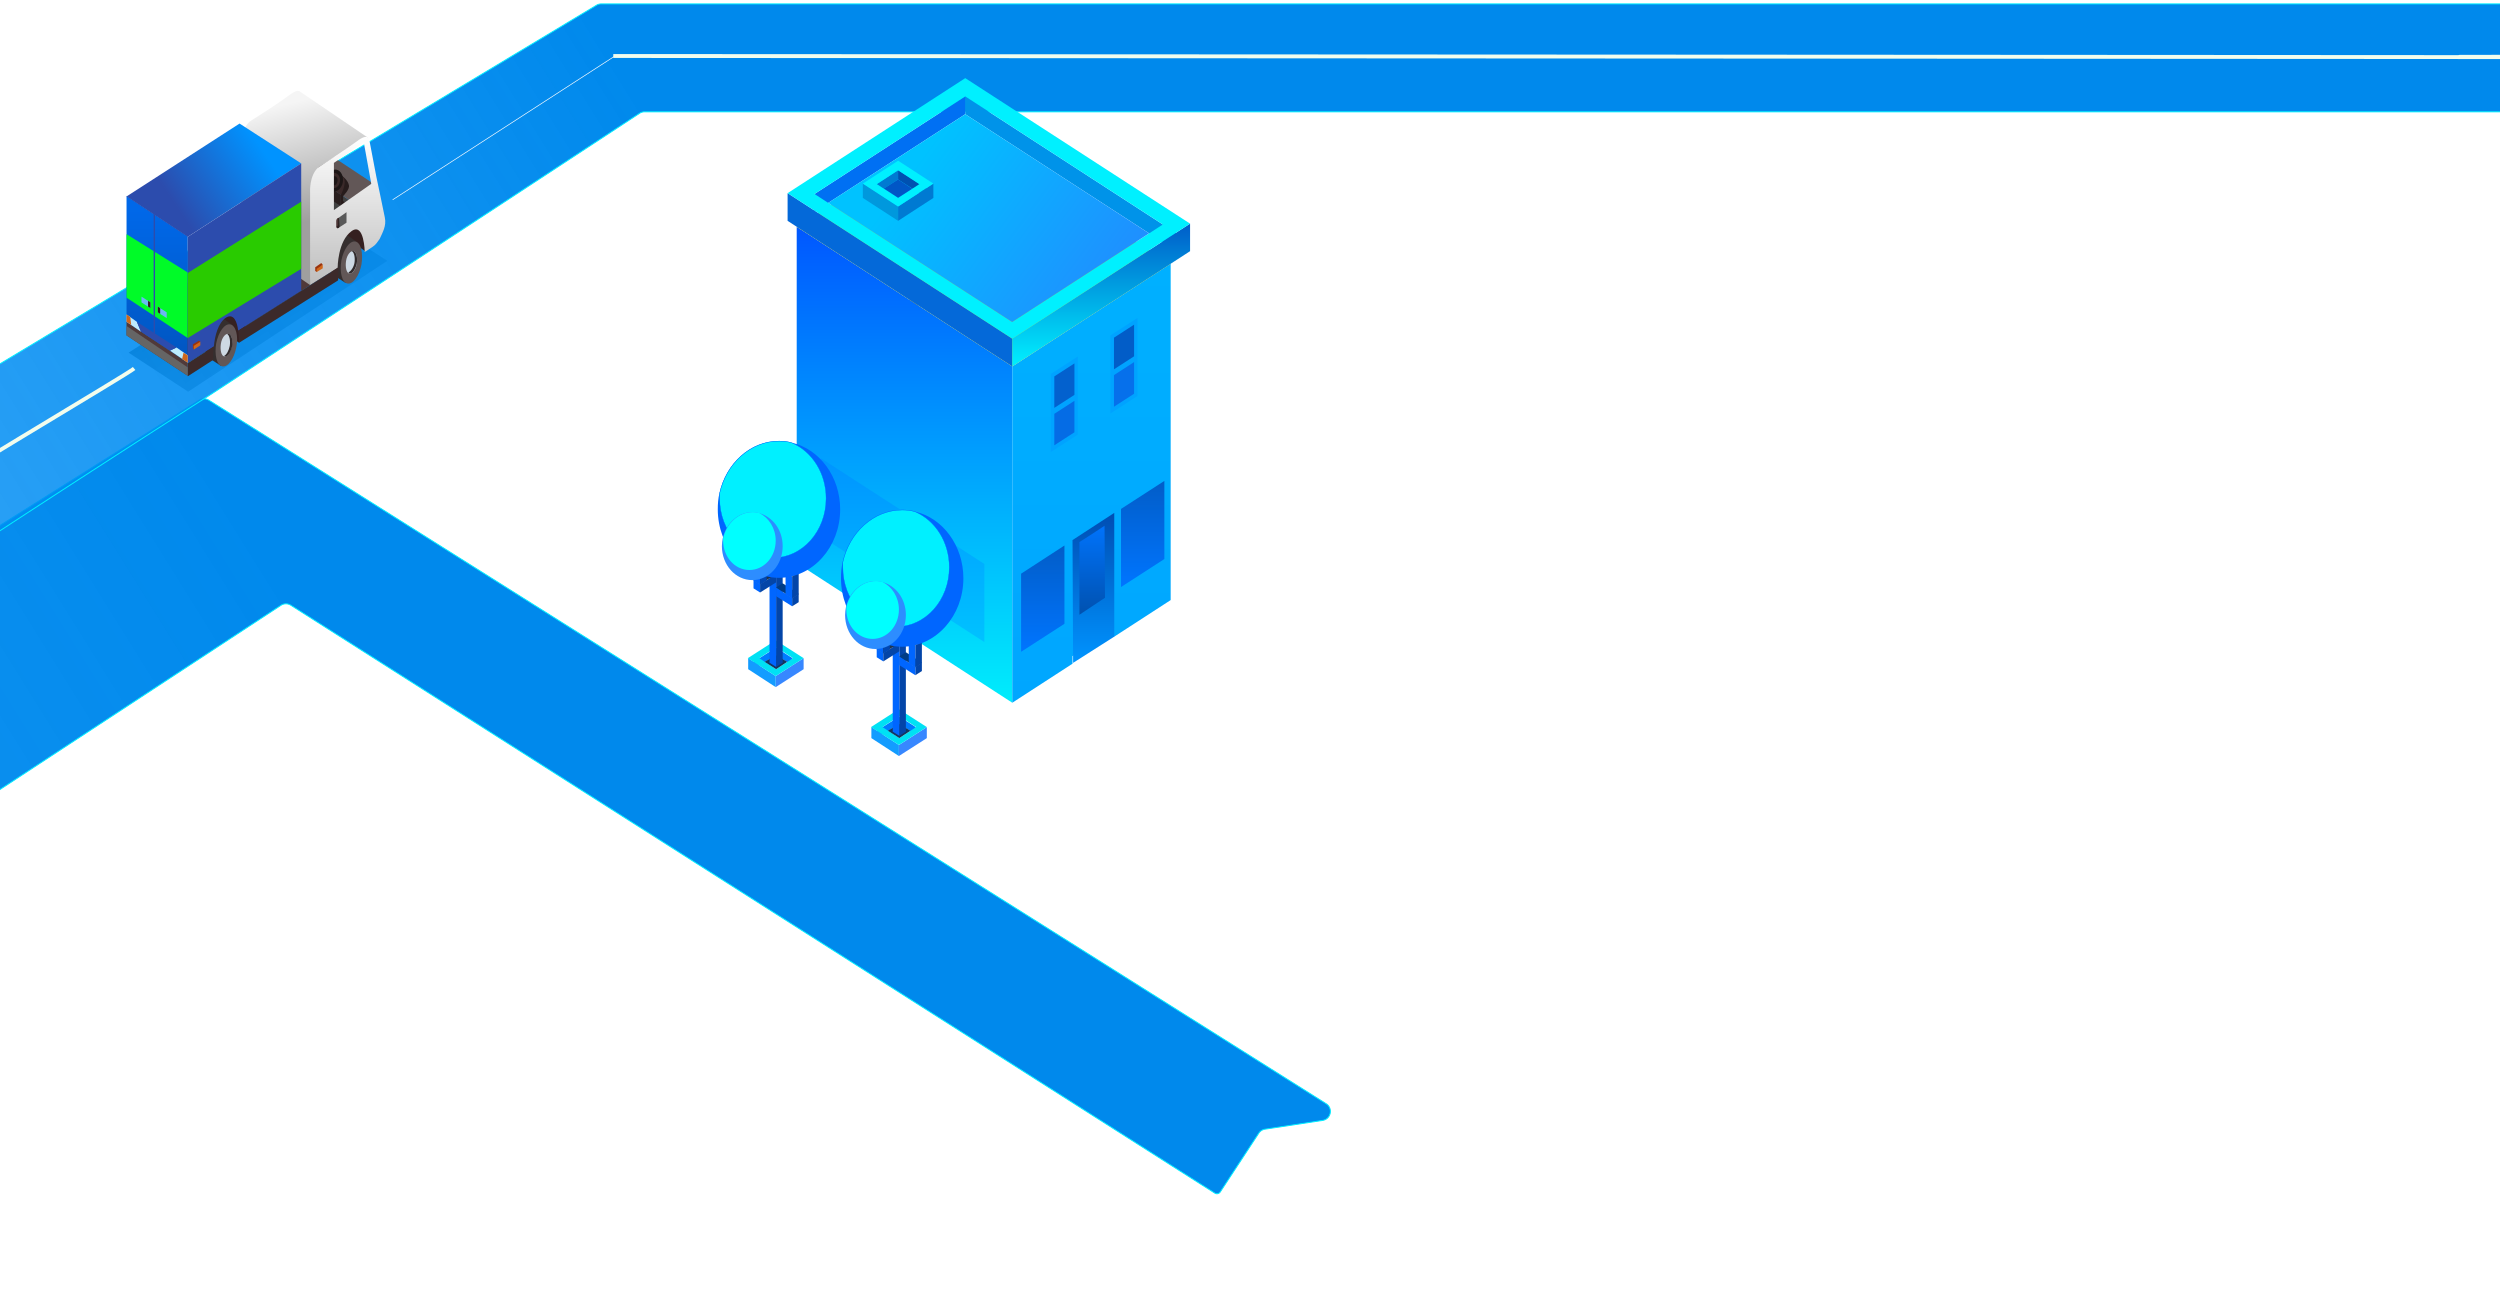 <svg xmlns="http://www.w3.org/2000/svg" width="1920" height="995" fill="none"><g filter="url(#filter0_d)"><path fill="url(#paint0_linear)" d="M-407.71 876.91c93.242 46.246 1564.79 775.65 1632.25 780.17 21.71 1.45 28.59-19.12 27.79-43.58-12.85-14.57-26.99-23.84-41.09-23.84 0-103.28 39.31-30.21 41.09 23.84 46.85 53.11 76.41 176.52 23.49 176.52-67.43 0 96.88 146.24-17.09 104.46C1146.68 1853.4-716.535 922.273-776.519 891.706c-1.803-.918-.494-1.387 1.219-2.464l928.212-583.911a6.999 6.999 0 0 1 7.457.002l858.091 540.299c5.49 3.455 3.74 11.867-2.67 12.844l-44.246 6.746a6.997 6.997 0 0 0-4.798 3.081l-29.617 45.157a3 3 0 0 1-4.119.886l-709.646-451.51a7 7 0 0 0-7.595.052l-623.73 408.856c-1.939 1.271-1.826 4.136.251 5.166z"/><path stroke="#00F0FF" stroke-width=".75" d="M1211.24 1589.66c65.53 0 132.01 200.36 64.58 200.36-67.43 0 96.88 146.24-17.09 104.46C1146.68 1853.4-716.535 922.273-776.519 891.706c-1.803-.918-.494-1.387 1.219-2.465l928.212-583.91a6.999 6.999 0 0 1 7.457.002l858.091 540.299c5.49 3.455 3.74 11.867-2.67 12.844l-44.246 6.746a6.997 6.997 0 0 0-4.798 3.081l-29.617 45.157a3 3 0 0 1-4.119.886l-709.646-451.51a7 7 0 0 0-7.595.052l-623.73 408.856c-1.939 1.271-1.826 4.136.251 5.166 93.242 46.246 1564.79 775.65 1632.25 780.17 69.66 4.67-13.3-217.46-13.3-67.42zm0 0c-53.67 0 122.52 4.75 0 0z"/></g><path fill="url(#paint1_linear)" fill-opacity=".8" d="M253.309 172.079L98.758 270.841l45.734 29.982 152.974-100.526-44.157-28.218z" filter="url(#filter1_f)"/><path stroke="#fff" stroke-width="2" d="M876.241 293.772L648.484 147.895" filter="url(#filter2_f)"/><path stroke="#fff" stroke-width="2.5" d="M296.818 155.204L470.054 42.583" filter="url(#filter3_f)"/><path stroke="#fff" stroke-width=".5" d="M876.241 293.772L628.658 136.809"/><g filter="url(#filter4_d)"><path fill="url(#paint2_linear)" d="M160.267 301.986c-.832.531-519.415 331.557-482.767 334.014H-495c-35.5 0 285.999-106.5 225.999-128.5-55.772-20.45 81.454-116.929 102.381-130.028 1.674-1.047 3.585-2.052 5.277-3.069L147.904 188.5 458.143 2a6.997 6.997 0 0 1 3.606-1H1930c3.87 0 7 3.134 7 7v72.89c0 1.657-1.34 3-3 3H495.016a6.998 6.998 0 0 0-3.838 1.146L160.284 301.975l-.007.005-.009.006h-.001z"/><path stroke="#00F0FF" stroke-width=".75" d="M-322.5 636c-36.665-2.458 482.432-333.8 482.768-334.014l.016-.011L491.178 85.036a6.998 6.998 0 0 1 3.838-1.146H1934c1.66 0 3-1.343 3-3V8c0-3.866-3.13-7-7-7H461.749a6.997 6.997 0 0 0-3.606 1L147.904 188.5l-309.247 185.903c-1.692 1.017-3.603 2.022-5.277 3.069-20.927 13.099-158.153 109.578-102.381 130.028C-209.001 529.5-530.5 636-495 636h172.5zm0 0c-28.253 0 64.5 2.5 0 0zm0 0c0-79 36.677 2.459 0 0z"/></g><path fill="#414141" d="M237.425 133.552l-2.152 24.97 34.792 22.956 1.793-25.373-34.433-22.553z"/><path fill="#625757" d="M285.848 140.402l-34.075-22.554-14.347 15.707 34.433 22.554 13.989-15.707z"/><path fill="#271C1C" d="M261.099 133.958l1.793 1.208s4.305 3.222 5.022 6.847c1.076 3.222-4.304 8.457-4.304 8.457l-.359 6.042-1.793 1.611.358-8.458s-3.586-10.874-3.228-11.277c0-.805 2.511-4.43 2.511-4.43z"/><path fill="#3A2929" d="M261.815 149.662s5.739-10.874 1.076-14.096c-4.663-3.222-8.25-6.041-10.761-2.013-2.51 3.624-4.304 6.846-4.304 6.846l13.989 9.263z"/><path fill="#291E1E" d="M247.825 140.396l-.358 8.458 13.988 9.263.359-8.457-13.989-9.264z"/><path fill="#1D1616" d="M259.664 130.739c-3.228-1.611-7.174.805-8.967 4.833-1.794 4.43-.359 9.263 2.869 10.874 3.228 2.014 7.532 0 9.326-4.833 1.435-4.43 0-9.263-3.228-10.874zm1.076 10.069c-1.076 3.221-3.946 4.43-6.456 3.221-2.152-1.208-3.229-4.43-2.152-7.652 1.076-2.819 3.945-4.43 6.097-3.222 2.511 1.209 3.587 4.431 2.511 7.653z"/><path fill="#1D1616" d="M257.872 135.565c-1.435-.806-2.87.403-3.587 2.014-.718 1.611 0 3.624 1.076 4.43 1.435.805 3.228 0 3.587-2.014.717-1.611.358-3.625-1.076-4.43z"/><path fill="#322424" d="M261.455 162.954l.717-9.263 6.815 4.43-.717 9.263-6.815-4.43z"/><path fill="#271C1C" d="M263.607 161.746l.359-6.847-1.794-1.208-.717 9.263 6.815 4.43v-2.416l-4.663-3.222z"/><path fill="#503939" d="M260.021 205.243l-47.704-31.816-115.136 73.299 46.987 31.816 115.853-73.299z"/><path fill="url(#paint3_linear)" d="M282.62 105.764l-51.65-35.038c-.359-.403-.717-.403-1.076-.806-1.435-.402-3.587 0-7.891 3.222-7.173 5.639-30.129 20.137-30.129 20.137-7.173 6.444-6.456 18.527-6.456 18.527v30.608l.359 41.482 20.086-12.887-5.739 21.748 38.02 26.178 8.249-52.357-2.152-37.857 31.205-19.735 7.174-3.222z"/><path fill="#352020" d="M280.826 193.163l-23.673-16.512 22.955-12.485s5.022 4.43 6.098 6.443c1.076 2.82-5.38 22.554-5.38 22.554z"/><path fill="#352E2E" d="M266.12 180.273l-.718-.403c-.358 0-.717-.403-.717-.403-4.304-.805-9.684 5.236-11.119 14.499-1.435 8.055 0 15.707 3.228 17.721l8.608 5.638 9.326-31.011-8.608-6.041z"/><path fill="#625757" d="M277.597 203.231c-1.794 8.86-6.457 15.304-10.761 14.499-4.304-.806-6.097-8.861-4.663-17.721 1.794-8.86 6.457-15.304 10.761-14.499 4.304.806 6.097 8.861 4.663 17.721z"/><path fill="#CED9E3" d="M274.012 202.428c-.717 4.832-3.586 8.054-5.738 7.652-2.152-.403-3.229-4.833-2.511-9.666.717-4.833 3.587-8.055 5.739-7.652 2.152.805 3.228 4.833 2.51 9.666z"/><path fill="#332C2D" d="M271.501 192.761h-1.435c1.793.805 2.869 4.833 2.152 9.263-.717 3.624-2.921 6.421-4.714 7.227 0 0 .769.425.769.828 2.152.402 4.662-2.82 5.739-7.652.717-4.833-.359-8.861-2.511-9.666z"/><path fill="url(#paint4_linear)" d="M97.181 150.468v96.658l46.987 31.414v-97.061l-46.987-31.011z"/><path fill="#00FB28" d="M144.168 209.267l-46.987-29.4v48.732l46.987 31.011v-50.343z"/><path fill="#362121" d="M183.623 263.236l-26.184-17.318 15.065-14.901 10.402 2.013s7.532 8.055 7.891 9.263c.358 1.209-7.174 20.943-7.174 20.943z"/><path fill="url(#paint5_linear)" d="M231.327 125.499l-87.159 56.383-46.987-31.011 86.801-55.98 47.345 30.608z"/><path fill="url(#paint6_linear)" d="M283.697 107.777l5.381 28.192s5.38 25.373 6.456 31.011c1.435 6.444-1.793 11.68-3.946 16.513-1.793 2.416-2.869 4.43-5.38 6.041-4.663 3.222-6.097 4.027-6.097 4.027s-.359-22.956-10.043-16.11c-10.761 7.653-10.761 28.192-10.761 28.192l-21.162 13.291V147.246s-.717-12.082 6.098-18.526c0 0 22.597-14.902 29.77-20.137 9.326-7.25 9.684-.806 9.684-.806zm-27.259 53.565l28.694-20.137-5.739-31.817-22.955 15.707v36.247z"/><path fill="#352E2E" d="M170.35 243.908l-.717-.403c-.359 0-.718-.403-.718-.403-4.304-.805-9.684 5.236-11.119 14.499-1.434 8.055 0 15.707 3.228 17.72l8.609 5.639 9.325-31.011-8.608-6.041z"/><path fill="#625757" d="M181.47 266.858c-1.794 8.86-6.457 15.304-10.761 14.499-4.304-.806-6.097-8.861-4.663-17.721 1.794-8.86 6.457-15.304 10.761-14.499 4.304.806 6.456 8.861 4.663 17.721z"/><path fill="#CED9E3" d="M177.884 266.059c-.718 4.833-3.587 8.055-5.739 7.652-2.152-.403-3.228-4.833-2.511-9.666.717-4.833 3.587-8.054 5.739-7.652 2.511.403 3.587 4.833 2.511 9.666z"/><path fill="#332C2D" d="M175.732 256.394h-1.434c1.793.806 2.869 4.833 2.152 9.263-.718 3.625-2.511 6.847-4.304 7.652 0 0 .358 0 .358.403 2.152.403 4.663-2.819 5.739-7.652.717-4.833-.359-9.263-2.511-9.666z"/><path fill="#2C4CAD" d="M144.17 181.883v96.658l20.086-12.485c.718-8.054 3.229-18.123 9.326-22.15 6.098-3.625 8.608 3.624 9.326 10.068l48.421-30.608V125.5l-87.159 56.383z"/><path fill="#3C2A2A" d="M164.258 266.059l-20.086 12.888v10.068l19.369-12.485c0-.402 0-4.833.717-10.471zM182.908 253.977c.717 4.833.717 9.263.717 9.263l76.04-47.926.359-10.068-77.116 48.731z"/><path fill="#29CB00" d="M144.17 209.674l87.159-54.773v51.551l-87.159 53.162v-49.94z"/><path fill="#503939" d="M97.181 247.135v10.472l46.987 31.011v-10.069l-46.987-31.414z"/><path fill="#595959" d="M259.305 174.232v-6.444l6.815-4.832v8.054l-6.815 4.431v-1.209z"/><path fill="#4D3636" d="M259.663 167.387s-1.435.403-1.435 2.416v4.43s.359 1.611 1.435.806c1.076-.806.717-2.014.717-2.014v-4.833s-.359-1.208-.717-.805z"/><path fill="#2D2121" d="M260.381 168.192s-.358-1.208-.717-.805v4.43s.359 1.208-.717 2.014c0 0-.359 0-.359.402 0 0 .359 1.611 1.435.806 1.076-.806.717-2.014.717-2.014l-.359-4.833z"/><path fill="#9B330C" d="M148.117 264.442v2.819l.717 1.208 5.022-6.041-1.076-.806-4.663 2.82z"/><path fill="#D0671A" d="M148.825 265.641v2.819l5.021-3.222v-2.819l-5.021 3.222z"/><path fill="#9B330C" d="M242.087 205.241v2.819l1.076.805 4.663-5.638-1.076-1.208-4.663 3.222z"/><path fill="#D0671A" d="M243.192 206.483v2.417l4.663-2.82v-2.819l-4.663 3.222z"/><path fill="#BDEBFD" d="M97.181 247.128v-5.638l7.891 5.638 3.228 7.652-11.119-7.652zM130.538 269.276l5.022-2.417 8.608 6.041v5.639l-13.63-9.263z"/><path fill="#D0671A" d="M100.051 243.503l.717 6.042-3.587-2.417v-5.638l2.87 2.013zM140.941 270.891l-1.076 4.833 4.304 2.819v-5.638l-3.228-2.014z"/><path fill="#6AB8F1" d="M108.657 232.224v-4.43l6.815 4.43v4.43l-6.815-4.43zM121.213 239.88v-4.43l6.815 4.43v4.43l-6.815-4.43z"/><path fill="#2D2121" d="M113.68 231.017v4.43l1.793 1.208v-4.43l-1.793-1.208zM121.213 235.45v4.43l1.794 1.208v-4.43l-1.794-1.208z"/><path fill="#656565" d="M97.181 250.351l46.987 31.817v6.444L97.181 257.6v-7.249z"/><path fill="#2C4CAD" d="M105.075 247.135l30.487 19.735-5.021 2.416-22.238-14.499-3.228-7.652z"/><path fill="#2C4CAD" d="M119.062 164.567h-1.076v91.423h1.076v-91.423z"/><path stroke="#F2FDED" stroke-width="3" d="M-379.5 494.5c45.57 20.458-12.874 120.829-26.347 142.761-1.462 2.381-4.981 2.845-5.456.092C-419.665 588.827 90.808 293.226 103 283" filter="url(#filter5_f)"/><path stroke="#fff" stroke-width=".5" d="M301.535 153.439L471.5 43.499h1446"/><path stroke="#F2FDED" stroke-width="3" d="M1940.81 43.59c-156.03.064 88.23.41 88.34.41h.01c144.05-.089-1519.728-.97-1558.16-1" filter="url(#filter6_f)"/><path fill="#B47E47" d="M611.872 295.037l122.331-79.36-8.238-5.316"/><path fill="url(#paint7_linear)" d="M611.872 174.163v258.205L777.426 539.7V281.368L611.872 174.163z"/><path fill="url(#paint8_linear)" d="M777.426 281.371v258.332l46.269-29.998v-5.822l27.649-17.847 4.401 2.912 43.336-28.099V202.517l-121.655 78.854z"/><path fill="#B6CA48" d="M899.08 202.517L733.413 95.311l-121.541 78.854 165.554 107.206 121.654-78.854z"/><path fill="#0070F3" d="M741.313 87.712l-115.786 74.93v-13.67l115.786-74.93v13.67z"/><path fill="#0093E9" d="M741.312 74.042v13.67l162.282 105.18v-13.669L741.312 74.042z"/><path fill="#0469D9" d="M604.875 148.344v21.264L777.426 281.37v-21.264L604.875 148.344z"/><path fill="url(#paint9_linear)" d="M913.975 171.761v21.137l-136.551 88.473v-21.264l136.551-88.346z"/><path fill="#00F0FF" d="M741.311 60l172.664 111.762-136.551 88.347-172.551-111.762L741.311 60zm151.786 112.395L741.311 74.049l-115.786 74.93 151.786 98.346 115.786-74.93z"/><path fill="url(#paint10_linear)" d="M741.313 87.718l141.178 91.511-105.178 68.095-141.291-91.511 105.291-68.095z"/><path fill="#00A3FF" d="M827.758 273.774v59.995l-20.764 13.417v-59.995l20.764-13.417z"/><path fill="#0361CE" d="M825.165 279.077v24.176l-15.461 9.999v-24.175l15.461-10z"/><path fill="#056CE5" d="M825.161 307.822v24.175l-15.461 9.999v-24.175l15.461-9.999z"/><path fill="#00A3FF" d="M873.574 244.165v59.994l-20.765 13.417v-59.995l20.765-13.416z"/><path fill="#025DC8" d="M870.983 249.34v24.301l-15.461 10v-24.302l15.461-9.999z"/><path fill="#0670EB" d="M870.979 278.078v24.301l-15.46 9.999v-24.301l15.46-9.999z"/><path fill="url(#paint11_linear)" d="M894.227 369.338v59.995l-33.291 21.517v-59.995l33.291-21.517z"/><path fill="url(#paint12_linear)" d="M817.487 418.953v60.121l-33.291 21.517v-59.994l33.291-21.644z"/><path fill="url(#paint13_linear)" d="M630.38 351.873v59.995l125.604 81.258v-59.994L630.38 351.873z"/><path fill="#007AD2" d="M689.741 137.835l-16.363 10.505v-6.961l16.363-10.632v7.088z"/><path fill="#0051B1" d="M689.74 130.747v7.088l21.78 14.049v-6.961l-21.78-14.176z"/><path fill="#0098DD" d="M662.657 141.001v11.012l27.084 17.593v-11.012l-27.084-17.593z"/><path fill="#007AD2" d="M716.825 141.001v11.012l-27.085 17.593v-11.012l27.085-17.593z"/><path fill="#00F0FF" d="M689.74 123.41l27.085 17.594-27.085 17.593-27.084-17.593 27.084-17.594zm16.364 17.973l-16.364-10.632-16.363 10.632 16.363 10.632 16.364-10.632z"/><path fill="#0156C6" d="M689.742 137.84l10.834 7.088-10.834 6.961-10.947-7.088 10.947-6.961z"/><path fill="url(#paint14_linear)" d="M823.696 414.777c.113 31.389.339 62.905.452 94.295 10.495-6.708 21.103-13.416 31.598-20.125v-95.055l-32.05 20.885z"/><path fill="url(#paint15_linear)" d="M848.296 403.766l.339 55.312c-6.546 4.303-13.091 8.733-19.637 13.036v-55.817a829.6 829.6 0 0 0 19.298-12.531z"/><path fill="#007CFF" d="M690.669 555.932l12.616 8.112v-5.643l-12.616-8.113v5.644zM690.665 550.288v5.644l-17.347 10.934v-5.643l17.347-10.935z"/><path fill="#3787FF" d="M711.798 558.406v8.466l-21.447 13.756v-8.466l21.447-13.756z"/><path fill="#139CFF" d="M669.22 558.406v8.466l21.132 13.756v-8.466l-21.132-13.756z"/><path fill="#00E1F4" d="M690.352 544.644L668.904 558.4l21.448 13.756L711.8 558.4l-21.448-13.756zM677.736 558.4l12.932-8.466 12.931 8.466-12.931 8.465-12.932-8.465z"/><path fill="#113661" d="M690.668 555.929l-8.832 5.291 8.832 5.643 8.516-5.643-8.516-5.291z"/><path fill="#0345A8" d="M695.711 470.573v91.355l-5.047 3.175v-91.356l5.047-3.174z"/><path fill="#06F" d="M685.621 470.568v91.356l5.047 3.174v-91.355l-5.047-3.175z"/><path fill="#61623B" d="M685.621 470.575l5.047-3.528 5.046 3.528-5.046 3.174-5.047-3.174z"/><path fill="#0345A8" d="M708.012 509.029v6.349l-5.046 3.175v-6.349l5.046-3.175z"/><path fill="#06F" d="M690.666 504.099v6.701l12.301 7.76v-6.349l-12.301-8.112z"/><path fill="#003C85" d="M690.667 504.086l5.047-3.175 12.301 8.113-5.047 3.174-12.301-8.112z"/><path fill="#0345A8" d="M708.014 492.436v16.93l-5.046 3.175V495.61l5.046-3.174z"/><path fill="#06F" d="M697.922 492.44v16.931l5.047 3.174v-16.931l-5.047-3.174z"/><path fill="#61623B" d="M697.92 492.445l5.046-3.175 5.047 3.175-5.047 3.174-5.046-3.174z"/><path fill="#06F" d="M673.317 498.435v6.349l5.047 3.174v-6.349l-5.047-3.174z"/><path fill="#0345A8" d="M690.664 493.85v6.349l-12.301 7.76v-6.349l12.301-7.76z"/><path fill="#1C344F" d="M690.666 493.851l-5.046-3.527-12.301 8.113 5.046 3.174 12.301-7.76z"/><path fill="#06F" d="M673.318 486.452v12.345l5.046 3.175v-12.346l-5.046-3.174z"/><path fill="#0048B4" d="M683.405 486.44v12.346l-5.047 3.174v-12.345l5.047-3.175z"/><path fill="#61623B" d="M683.417 486.441l-5.046-3.174-5.047 3.174 5.047 3.175 5.046-3.175z"/><path fill="#06F" d="M739.871 444.12c0 28.923-21.132 52.556-46.996 52.556s-46.996-23.633-46.996-52.556c0-4.233.315-8.466 1.262-12.346 5.046-22.927 23.655-40.21 45.734-40.21 3.469 0 6.939.353 10.093 1.411 21.133 4.938 36.903 26.101 36.903 51.145z"/><path fill="#00F0FF" stroke="#06F" stroke-width=".25" d="M729.053 435.653c0 25.341-18.25 45.73-40.878 45.73s-40.878-20.389-40.878-45.73V431.787c5.041-22.874 23.604-40.099 45.609-40.099 3.46 0 6.913.352 10.049 1.403 15.402 6.681 26.098 23.21 26.098 42.562z"/><path fill="#2D8DFF" d="M695.711 472.337c0 14.462-10.409 26.101-23.34 26.101-12.932 0-23.341-11.639-23.341-26.101 0-2.116.316-4.233.631-5.996 2.523-11.288 11.67-20.106 22.71-20.106 1.892 0 3.469.353 5.046.706 10.724 2.822 18.294 13.051 18.294 25.396z"/><path fill="#0FF" d="M690.364 468.104c0 12.698-9.147 22.575-20.186 22.575-11.355 0-20.186-10.229-20.186-22.575v-1.763c2.523-11.288 11.67-20.106 22.709-20.106 1.893 0 3.47.353 5.047.706 7.254 3.527 12.616 11.64 12.616 21.163z"/><path fill="#007CFF" d="M596.049 503.023l12.616 8.113v-5.643l-12.616-8.113v5.643zM596.041 497.367v5.644l-17.347 10.934v-5.643l17.347-10.935z"/><path fill="#3787FF" d="M617.18 505.483v8.466l-21.448 13.756v-8.465l21.448-13.757z"/><path fill="#139CFF" d="M574.6 505.483v8.466l21.132 13.756v-8.465L574.6 505.483z"/><path fill="#00E1F4" d="M595.732 491.729l-21.448 13.757 21.448 13.756 21.448-13.756-21.448-13.757zm-12.616 13.757l12.931-8.466 12.932 8.466-12.932 8.465-12.931-8.465z"/><path fill="#113661" d="M596.048 503.019l-8.831 5.29 8.831 5.644 8.516-5.644-8.516-5.29z"/><path fill="#0345A8" d="M601.09 417.656v91.355l-5.046 3.175V420.83l5.046-3.174z"/><path fill="#06F" d="M590.997 417.647v91.355l5.047 3.175v-91.356l-5.047-3.174z"/><path fill="#61623B" d="M590.998 417.652l5.046-3.527 5.047 3.527-5.047 3.175-5.046-3.175z"/><path fill="#0345A8" d="M613.391 456.104v6.35l-5.046 3.174v-6.349l5.046-3.175z"/><path fill="#06F" d="M596.044 451.169v6.702l12.301 7.76v-6.349l-12.301-8.113z"/><path fill="#003C85" d="M596.044 451.163l5.047-3.175 12.301 8.113-5.047 3.174-12.301-8.112z"/><path fill="#0345A8" d="M613.391 439.532v16.931l-5.046 3.174v-16.93l5.046-3.175z"/><path fill="#06F" d="M603.299 439.526v16.931l5.046 3.174V442.7l-5.046-3.174z"/><path fill="#61623B" d="M603.299 439.528l5.047-3.174 5.046 3.174-5.046 3.175-5.047-3.175z"/><path fill="#06F" d="M578.696 445.518v6.349l5.046 3.174v-6.349l-5.046-3.174z"/><path fill="#0345A8" d="M596.044 440.933v6.349l-12.301 7.76v-6.349l12.301-7.76z"/><path fill="#1C344F" d="M596.043 440.931l-5.046-3.527-12.301 8.113 5.046 3.174 12.301-7.76z"/><path fill="#06F" d="M578.696 433.52v12.345l5.047 3.174v-12.345l-5.047-3.174z"/><path fill="#0048B4" d="M588.79 433.524v12.346l-5.047 3.174v-12.345l5.047-3.175z"/><path fill="#61623B" d="M588.79 433.526l-5.047-3.175-5.046 3.175 5.046 3.174 5.047-3.174z"/><path fill="#06F" d="M645.247 391.205c0 28.924-21.132 52.556-46.996 52.556s-46.996-23.632-46.996-52.556c0-4.232.315-8.465 1.262-12.345 5.046-22.927 23.655-40.211 45.734-40.211 3.469 0 6.939.353 10.093 1.411 21.133 4.938 36.903 26.102 36.903 51.145z"/><path fill="#00F0FF" stroke="#06F" stroke-width=".25" d="M634.431 382.738c0 25.341-18.25 45.73-40.878 45.73s-40.878-20.389-40.878-45.73V378.872c5.04-22.874 23.604-40.099 45.609-40.099 3.46 0 6.913.352 10.049 1.403 15.402 6.681 26.098 23.21 26.098 42.562z"/><path fill="#2D8DFF" d="M601.093 419.42c0 14.462-10.409 26.102-23.341 26.102-12.931 0-23.34-11.64-23.34-26.102 0-2.116.316-4.232.631-5.996 2.523-11.287 11.67-20.105 22.709-20.105 1.893 0 3.47.353 5.047.705 10.724 2.822 18.294 13.051 18.294 25.396z"/><path fill="#0FF" d="M595.739 415.188c0 12.698-9.147 22.575-20.186 22.575-11.355 0-20.186-10.229-20.186-22.575v-1.763c2.523-11.288 11.67-20.106 22.709-20.106 1.893 0 3.47.353 5.047.706 7.254 3.527 12.616 11.64 12.616 21.163z"/><defs><filter id="filter0_d" width="2086.14" height="1602.48" x="-779.761" y="303.881" color-interpolation-filters="sRGB" filterUnits="userSpaceOnUse"><feFlood flood-opacity="0" result="BackgroundImageFix"/><feColorMatrix in="SourceAlpha" values="0 0 0 0 0 0 0 0 0 0 0 0 0 0 0 0 0 0 127 0"/><feOffset dy="2"/><feGaussianBlur stdDeviation="1"/><feColorMatrix values="0 0 0 0 0 0 0 0 0 0 0 0 0 0 0 0 0 0 0.25 0"/><feBlend in2="BackgroundImageFix" result="effect1_dropShadow"/><feBlend in="SourceGraphic" in2="effect1_dropShadow" result="shape"/></filter><filter id="filter1_f" width="206.708" height="136.744" x="94.758" y="168.079" color-interpolation-filters="sRGB" filterUnits="userSpaceOnUse"><feFlood flood-opacity="0" result="BackgroundImageFix"/><feBlend in="SourceGraphic" in2="BackgroundImageFix" result="shape"/><feGaussianBlur result="effect1_foregroundBlur" stdDeviation="2"/></filter><filter id="filter2_f" width="232.835" height="151.562" x="645.945" y="145.053" color-interpolation-filters="sRGB" filterUnits="userSpaceOnUse"><feFlood flood-opacity="0" result="BackgroundImageFix"/><feBlend in="SourceGraphic" in2="BackgroundImageFix" result="shape"/><feGaussianBlur result="effect1_foregroundBlur" stdDeviation="1"/></filter><filter id="filter3_f" width="178.598" height="118.717" x="294.137" y="39.535" color-interpolation-filters="sRGB" filterUnits="userSpaceOnUse"><feFlood flood-opacity="0" result="BackgroundImageFix"/><feBlend in="SourceGraphic" in2="BackgroundImageFix" result="shape"/><feGaussianBlur result="effect1_foregroundBlur" stdDeviation="1"/></filter><filter id="filter4_d" width="2439.5" height="639.75" x="-500.121" y=".625" color-interpolation-filters="sRGB" filterUnits="userSpaceOnUse"><feFlood flood-opacity="0" result="BackgroundImageFix"/><feColorMatrix in="SourceAlpha" values="0 0 0 0 0 0 0 0 0 0 0 0 0 0 0 0 0 0 127 0"/><feOffset dy="2"/><feGaussianBlur stdDeviation="1"/><feColorMatrix values="0 0 0 0 0 0 0 0 0 0 0 0 0 0 0 0 0 0 0.25 0"/><feBlend in2="BackgroundImageFix" result="effect1_dropShadow"/><feBlend in="SourceGraphic" in2="effect1_dropShadow" result="shape"/></filter><filter id="filter5_f" width="520.868" height="362.887" x="-414.904" y="279.851" color-interpolation-filters="sRGB" filterUnits="userSpaceOnUse"><feFlood flood-opacity="0" result="BackgroundImageFix"/><feBlend in="SourceGraphic" in2="BackgroundImageFix" result="shape"/><feGaussianBlur result="effect1_foregroundBlur" stdDeviation="1"/></filter><filter id="filter6_f" width="1571.73" height="8" x="468.999" y="39.5" color-interpolation-filters="sRGB" filterUnits="userSpaceOnUse"><feFlood flood-opacity="0" result="BackgroundImageFix"/><feBlend in="SourceGraphic" in2="BackgroundImageFix" result="shape"/><feGaussianBlur result="effect1_foregroundBlur" stdDeviation="1"/></filter><linearGradient id="paint0_linear" x1="300.431" x2="-2170.73" y1="570.941" y2="2110.29" gradientUnits="userSpaceOnUse"><stop stop-color="#0089EC"/><stop offset="1" stop-color="#0094FF" stop-opacity=".6"/></linearGradient><linearGradient id="paint1_linear" x1="106.643" x2="145.678" y1="253.205" y2="314.704" gradientUnits="userSpaceOnUse"><stop stop-color="#151414"/><stop offset="1" stop-color="#3D3D3D" stop-opacity=".7"/></linearGradient><linearGradient id="paint2_linear" x1="535.507" x2="-765.56" y1="142.09" y2="952.415" gradientUnits="userSpaceOnUse"><stop stop-color="#0089EC"/><stop offset="1" stop-color="#0094FF" stop-opacity=".6"/></linearGradient><linearGradient id="paint3_linear" x1="242.271" x2="220.816" y1="168.683" y2="79.73" gradientUnits="userSpaceOnUse"><stop stop-color="#9F9F9F"/><stop offset="1" stop-color="#F5F5F5"/></linearGradient><linearGradient id="paint4_linear" x1="119.26" x2="119.26" y1="159.865" y2="267.446" gradientUnits="userSpaceOnUse"><stop stop-color="#0068E9"/><stop offset="1" stop-color="#0057C4"/></linearGradient><linearGradient id="paint5_linear" x1="196.535" x2="130.305" y1="106.956" y2="150.995" gradientUnits="userSpaceOnUse"><stop stop-color="#0093FF"/><stop offset="1" stop-color="#2C4CAD"/></linearGradient><linearGradient id="paint6_linear" x1="267.007" x2="267.007" y1="105.138" y2="218.934" gradientUnits="userSpaceOnUse"><stop stop-color="#fff"/><stop offset="1" stop-color="#BEBEBE"/></linearGradient><linearGradient id="paint7_linear" x1="694.649" x2="694.649" y1="174.163" y2="539.7" gradientUnits="userSpaceOnUse"><stop stop-color="#0057FF"/><stop offset="1" stop-color="#00EDFC"/></linearGradient><linearGradient id="paint8_linear" x1="838.253" x2="838.253" y1="202.517" y2="539.703" gradientUnits="userSpaceOnUse"><stop stop-color="#00B0FF"/><stop offset="1" stop-color="#00A6FF"/></linearGradient><linearGradient id="paint9_linear" x1="845.7" x2="845.7" y1="171.761" y2="281.371" gradientUnits="userSpaceOnUse"><stop stop-color="#005DC9"/><stop offset="1" stop-color="#00F0FF"/></linearGradient><linearGradient id="paint10_linear" x1="708.96" x2="849.776" y1="118.198" y2="222.619" gradientUnits="userSpaceOnUse"><stop stop-color="#00C2FF"/><stop offset="1" stop-color="#1F8FFF"/></linearGradient><linearGradient id="paint11_linear" x1="877.581" x2="877.581" y1="369.338" y2="450.85" gradientUnits="userSpaceOnUse"><stop stop-color="#025DC8"/><stop offset="1" stop-color="#0075FF"/></linearGradient><linearGradient id="paint12_linear" x1="800.842" x2="800.842" y1="418.953" y2="500.591" gradientUnits="userSpaceOnUse"><stop stop-color="#025DC8"/><stop offset="1" stop-color="#0075FF"/></linearGradient><linearGradient id="paint13_linear" x1="693.182" x2="693.182" y1="351.873" y2="493.126" gradientUnits="userSpaceOnUse"><stop stop-color="#0094FF"/><stop offset="1" stop-color="#00C2FF"/></linearGradient><linearGradient id="paint14_linear" x1="839.721" x2="839.721" y1="393.892" y2="509.072" gradientUnits="userSpaceOnUse"><stop stop-color="#004DB3"/><stop offset="1" stop-color="#0094FF"/></linearGradient><linearGradient id="paint15_linear" x1="838.817" x2="838.817" y1="403.766" y2="472.114" gradientUnits="userSpaceOnUse"><stop stop-color="#0073FB"/><stop offset="1" stop-color="#0051AF"/></linearGradient></defs></svg>